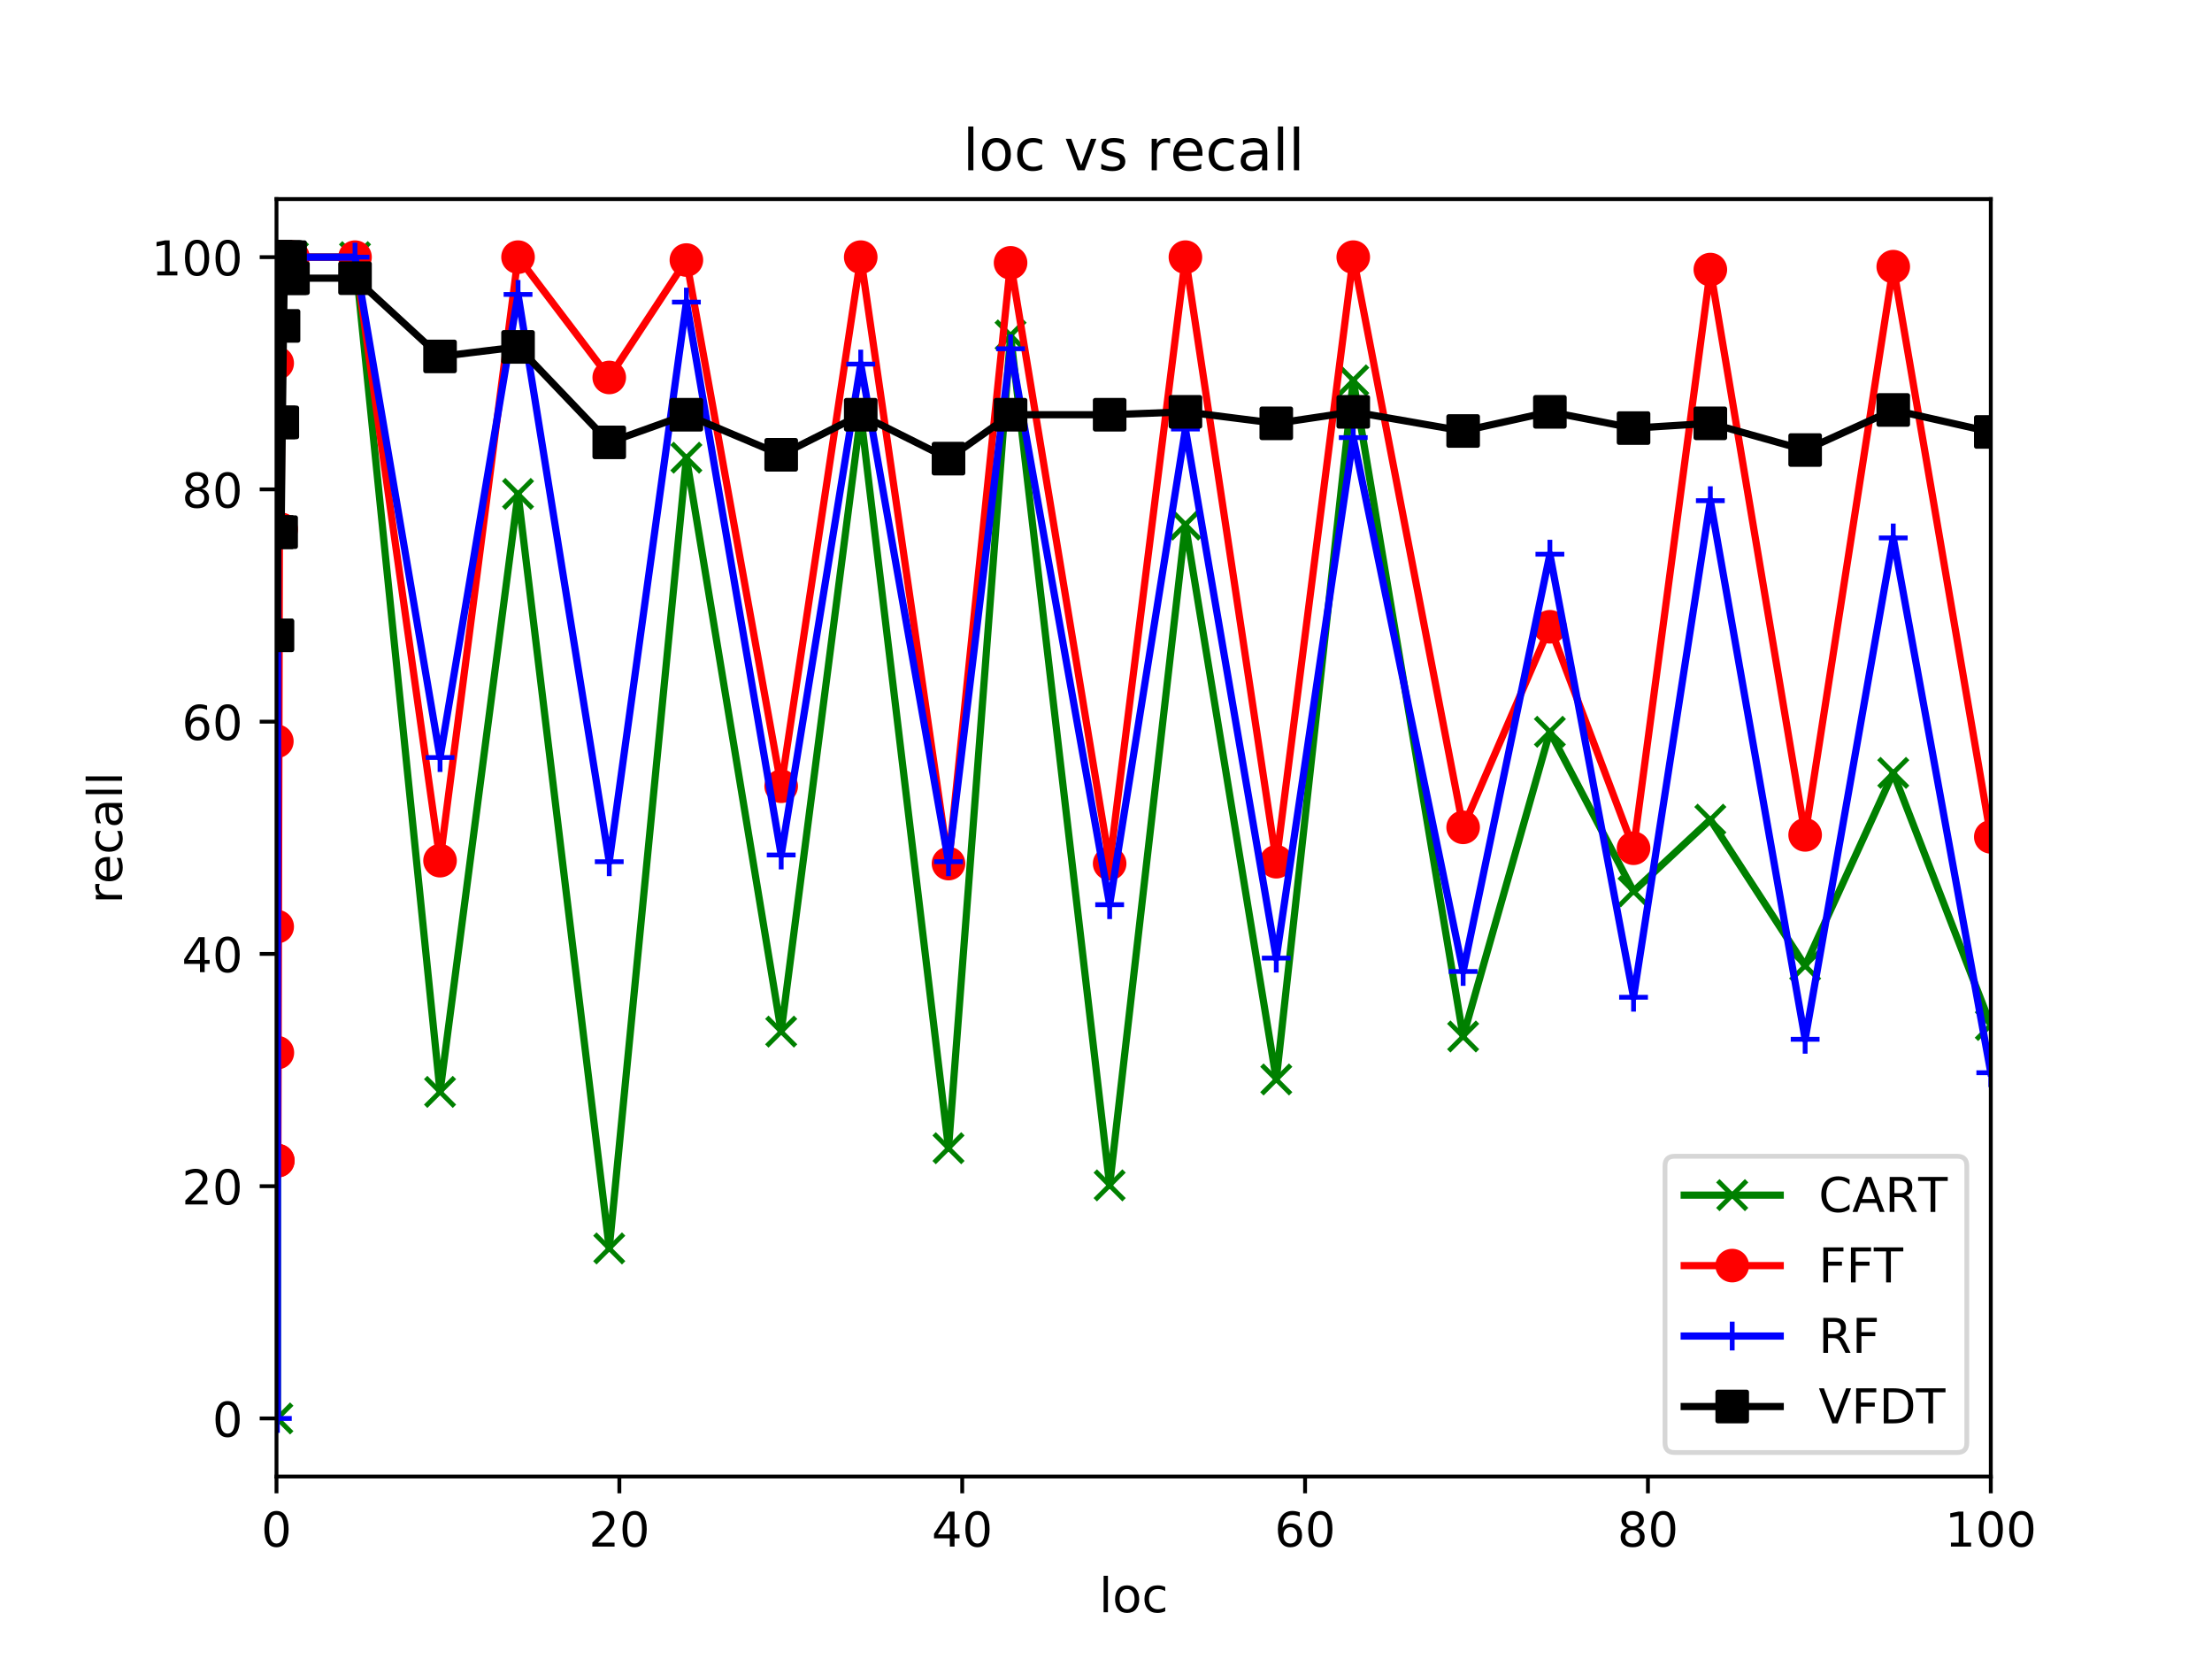 <?xml version="1.0" encoding="utf-8" standalone="no"?>
<!DOCTYPE svg PUBLIC "-//W3C//DTD SVG 1.1//EN"
  "http://www.w3.org/Graphics/SVG/1.1/DTD/svg11.dtd">
<!-- Created with matplotlib (https://matplotlib.org/) -->
<svg height="345.6pt" version="1.1" viewBox="0 0 460.8 345.6" width="460.8pt" xmlns="http://www.w3.org/2000/svg" xmlns:xlink="http://www.w3.org/1999/xlink">
 <defs>
  <style type="text/css">
*{stroke-linecap:butt;stroke-linejoin:round;}
  </style>
 </defs>
 <g id="figure_1">
  <g id="patch_1">
   <path d="M 0 345.6 
L 460.8 345.6 
L 460.8 0 
L 0 0 
z
" style="fill:#ffffff;"/>
  </g>
  <g id="axes_1">
   <g id="patch_2">
    <path d="M 57.6 307.584 
L 414.72 307.584 
L 414.72 41.472 
L 57.6 41.472 
z
" style="fill:#ffffff;"/>
   </g>
   <g id="matplotlib.axis_1">
    <g id="xtick_1">
     <g id="line2d_1">
      <defs>
       <path d="M 0 0 
L 0 3.5 
" id="mafde038e0d" style="stroke:#000000;stroke-width:0.8;"/>
      </defs>
      <g>
       <use style="stroke:#000000;stroke-width:0.8;" x="57.6" xlink:href="#mafde038e0d" y="307.584"/>
      </g>
     </g>
     <g id="text_1">
      <!-- 0 -->
      <defs>
       <path d="M 31.781 66.406 
Q 24.172 66.406 20.328 58.906 
Q 16.5 51.422 16.5 36.375 
Q 16.5 21.391 20.328 13.891 
Q 24.172 6.391 31.781 6.391 
Q 39.453 6.391 43.281 13.891 
Q 47.125 21.391 47.125 36.375 
Q 47.125 51.422 43.281 58.906 
Q 39.453 66.406 31.781 66.406 
z
M 31.781 74.219 
Q 44.047 74.219 50.516 64.516 
Q 56.984 54.828 56.984 36.375 
Q 56.984 17.969 50.516 8.266 
Q 44.047 -1.422 31.781 -1.422 
Q 19.531 -1.422 13.062 8.266 
Q 6.594 17.969 6.594 36.375 
Q 6.594 54.828 13.062 64.516 
Q 19.531 74.219 31.781 74.219 
z
" id="DejaVuSans-48"/>
      </defs>
      <g transform="translate(54.419 322.182)scale(0.1 -0.1)">
       <use xlink:href="#DejaVuSans-48"/>
      </g>
     </g>
    </g>
    <g id="xtick_2">
     <g id="line2d_2">
      <g>
       <use style="stroke:#000000;stroke-width:0.8;" x="129.024" xlink:href="#mafde038e0d" y="307.584"/>
      </g>
     </g>
     <g id="text_2">
      <!-- 20 -->
      <defs>
       <path d="M 19.188 8.297 
L 53.609 8.297 
L 53.609 0 
L 7.328 0 
L 7.328 8.297 
Q 12.938 14.109 22.625 23.891 
Q 32.328 33.688 34.812 36.531 
Q 39.547 41.844 41.422 45.531 
Q 43.312 49.219 43.312 52.781 
Q 43.312 58.594 39.234 62.25 
Q 35.156 65.922 28.609 65.922 
Q 23.969 65.922 18.812 64.312 
Q 13.672 62.703 7.812 59.422 
L 7.812 69.391 
Q 13.766 71.781 18.938 73 
Q 24.125 74.219 28.422 74.219 
Q 39.75 74.219 46.484 68.547 
Q 53.219 62.891 53.219 53.422 
Q 53.219 48.922 51.531 44.891 
Q 49.859 40.875 45.406 35.406 
Q 44.188 33.984 37.641 27.219 
Q 31.109 20.453 19.188 8.297 
z
" id="DejaVuSans-50"/>
      </defs>
      <g transform="translate(122.662 322.182)scale(0.1 -0.1)">
       <use xlink:href="#DejaVuSans-50"/>
       <use x="63.623" xlink:href="#DejaVuSans-48"/>
      </g>
     </g>
    </g>
    <g id="xtick_3">
     <g id="line2d_3">
      <g>
       <use style="stroke:#000000;stroke-width:0.8;" x="200.448" xlink:href="#mafde038e0d" y="307.584"/>
      </g>
     </g>
     <g id="text_3">
      <!-- 40 -->
      <defs>
       <path d="M 37.797 64.312 
L 12.891 25.391 
L 37.797 25.391 
z
M 35.203 72.906 
L 47.609 72.906 
L 47.609 25.391 
L 58.016 25.391 
L 58.016 17.188 
L 47.609 17.188 
L 47.609 0 
L 37.797 0 
L 37.797 17.188 
L 4.891 17.188 
L 4.891 26.703 
z
" id="DejaVuSans-52"/>
      </defs>
      <g transform="translate(194.085 322.182)scale(0.1 -0.1)">
       <use xlink:href="#DejaVuSans-52"/>
       <use x="63.623" xlink:href="#DejaVuSans-48"/>
      </g>
     </g>
    </g>
    <g id="xtick_4">
     <g id="line2d_4">
      <g>
       <use style="stroke:#000000;stroke-width:0.8;" x="271.872" xlink:href="#mafde038e0d" y="307.584"/>
      </g>
     </g>
     <g id="text_4">
      <!-- 60 -->
      <defs>
       <path d="M 33.016 40.375 
Q 26.375 40.375 22.484 35.828 
Q 18.609 31.297 18.609 23.391 
Q 18.609 15.531 22.484 10.953 
Q 26.375 6.391 33.016 6.391 
Q 39.656 6.391 43.531 10.953 
Q 47.406 15.531 47.406 23.391 
Q 47.406 31.297 43.531 35.828 
Q 39.656 40.375 33.016 40.375 
z
M 52.594 71.297 
L 52.594 62.312 
Q 48.875 64.062 45.094 64.984 
Q 41.312 65.922 37.594 65.922 
Q 27.828 65.922 22.672 59.328 
Q 17.531 52.734 16.797 39.406 
Q 19.672 43.656 24.016 45.922 
Q 28.375 48.188 33.594 48.188 
Q 44.578 48.188 50.953 41.516 
Q 57.328 34.859 57.328 23.391 
Q 57.328 12.156 50.688 5.359 
Q 44.047 -1.422 33.016 -1.422 
Q 20.359 -1.422 13.672 8.266 
Q 6.984 17.969 6.984 36.375 
Q 6.984 53.656 15.188 63.938 
Q 23.391 74.219 37.203 74.219 
Q 40.922 74.219 44.703 73.484 
Q 48.484 72.75 52.594 71.297 
z
" id="DejaVuSans-54"/>
      </defs>
      <g transform="translate(265.51 322.182)scale(0.1 -0.1)">
       <use xlink:href="#DejaVuSans-54"/>
       <use x="63.623" xlink:href="#DejaVuSans-48"/>
      </g>
     </g>
    </g>
    <g id="xtick_5">
     <g id="line2d_5">
      <g>
       <use style="stroke:#000000;stroke-width:0.8;" x="343.296" xlink:href="#mafde038e0d" y="307.584"/>
      </g>
     </g>
     <g id="text_5">
      <!-- 80 -->
      <defs>
       <path d="M 31.781 34.625 
Q 24.75 34.625 20.719 30.859 
Q 16.703 27.094 16.703 20.516 
Q 16.703 13.922 20.719 10.156 
Q 24.75 6.391 31.781 6.391 
Q 38.812 6.391 42.859 10.172 
Q 46.922 13.969 46.922 20.516 
Q 46.922 27.094 42.891 30.859 
Q 38.875 34.625 31.781 34.625 
z
M 21.922 38.812 
Q 15.578 40.375 12.031 44.719 
Q 8.5 49.078 8.5 55.328 
Q 8.5 64.062 14.719 69.141 
Q 20.953 74.219 31.781 74.219 
Q 42.672 74.219 48.875 69.141 
Q 55.078 64.062 55.078 55.328 
Q 55.078 49.078 51.531 44.719 
Q 48 40.375 41.703 38.812 
Q 48.828 37.156 52.797 32.312 
Q 56.781 27.484 56.781 20.516 
Q 56.781 9.906 50.312 4.234 
Q 43.844 -1.422 31.781 -1.422 
Q 19.734 -1.422 13.25 4.234 
Q 6.781 9.906 6.781 20.516 
Q 6.781 27.484 10.781 32.312 
Q 14.797 37.156 21.922 38.812 
z
M 18.312 54.391 
Q 18.312 48.734 21.844 45.562 
Q 25.391 42.391 31.781 42.391 
Q 38.141 42.391 41.719 45.562 
Q 45.312 48.734 45.312 54.391 
Q 45.312 60.062 41.719 63.234 
Q 38.141 66.406 31.781 66.406 
Q 25.391 66.406 21.844 63.234 
Q 18.312 60.062 18.312 54.391 
z
" id="DejaVuSans-56"/>
      </defs>
      <g transform="translate(336.933 322.182)scale(0.1 -0.1)">
       <use xlink:href="#DejaVuSans-56"/>
       <use x="63.623" xlink:href="#DejaVuSans-48"/>
      </g>
     </g>
    </g>
    <g id="xtick_6">
     <g id="line2d_6">
      <g>
       <use style="stroke:#000000;stroke-width:0.8;" x="414.72" xlink:href="#mafde038e0d" y="307.584"/>
      </g>
     </g>
     <g id="text_6">
      <!-- 100 -->
      <defs>
       <path d="M 12.406 8.297 
L 28.516 8.297 
L 28.516 63.922 
L 10.984 60.406 
L 10.984 69.391 
L 28.422 72.906 
L 38.281 72.906 
L 38.281 8.297 
L 54.391 8.297 
L 54.391 0 
L 12.406 0 
z
" id="DejaVuSans-49"/>
      </defs>
      <g transform="translate(405.176 322.182)scale(0.1 -0.1)">
       <use xlink:href="#DejaVuSans-49"/>
       <use x="63.623" xlink:href="#DejaVuSans-48"/>
       <use x="127.246" xlink:href="#DejaVuSans-48"/>
      </g>
     </g>
    </g>
    <g id="text_7">
     <!-- loc -->
     <defs>
      <path d="M 9.422 75.984 
L 18.406 75.984 
L 18.406 0 
L 9.422 0 
z
" id="DejaVuSans-108"/>
      <path d="M 30.609 48.391 
Q 23.391 48.391 19.188 42.75 
Q 14.984 37.109 14.984 27.297 
Q 14.984 17.484 19.156 11.844 
Q 23.344 6.203 30.609 6.203 
Q 37.797 6.203 41.984 11.859 
Q 46.188 17.531 46.188 27.297 
Q 46.188 37.016 41.984 42.703 
Q 37.797 48.391 30.609 48.391 
z
M 30.609 56 
Q 42.328 56 49.016 48.375 
Q 55.719 40.766 55.719 27.297 
Q 55.719 13.875 49.016 6.219 
Q 42.328 -1.422 30.609 -1.422 
Q 18.844 -1.422 12.172 6.219 
Q 5.516 13.875 5.516 27.297 
Q 5.516 40.766 12.172 48.375 
Q 18.844 56 30.609 56 
z
" id="DejaVuSans-111"/>
      <path d="M 48.781 52.594 
L 48.781 44.188 
Q 44.969 46.297 41.141 47.344 
Q 37.312 48.391 33.406 48.391 
Q 24.656 48.391 19.812 42.844 
Q 14.984 37.312 14.984 27.297 
Q 14.984 17.281 19.812 11.734 
Q 24.656 6.203 33.406 6.203 
Q 37.312 6.203 41.141 7.25 
Q 44.969 8.297 48.781 10.406 
L 48.781 2.094 
Q 45.016 0.344 40.984 -0.531 
Q 36.969 -1.422 32.422 -1.422 
Q 20.062 -1.422 12.781 6.344 
Q 5.516 14.109 5.516 27.297 
Q 5.516 40.672 12.859 48.328 
Q 20.219 56 33.016 56 
Q 37.156 56 41.109 55.141 
Q 45.062 54.297 48.781 52.594 
z
" id="DejaVuSans-99"/>
     </defs>
     <g transform="translate(228.962 335.861)scale(0.1 -0.1)">
      <use xlink:href="#DejaVuSans-108"/>
      <use x="27.783" xlink:href="#DejaVuSans-111"/>
      <use x="88.965" xlink:href="#DejaVuSans-99"/>
     </g>
    </g>
   </g>
   <g id="matplotlib.axis_2">
    <g id="ytick_1">
     <g id="line2d_7">
      <defs>
       <path d="M 0 0 
L -3.5 0 
" id="m027596c91e" style="stroke:#000000;stroke-width:0.8;"/>
      </defs>
      <g>
       <use style="stroke:#000000;stroke-width:0.8;" x="57.6" xlink:href="#m027596c91e" y="295.488"/>
      </g>
     </g>
     <g id="text_8">
      <!-- 0 -->
      <g transform="translate(44.237 299.287)scale(0.1 -0.1)">
       <use xlink:href="#DejaVuSans-48"/>
      </g>
     </g>
    </g>
    <g id="ytick_2">
     <g id="line2d_8">
      <g>
       <use style="stroke:#000000;stroke-width:0.8;" x="57.6" xlink:href="#m027596c91e" y="247.104"/>
      </g>
     </g>
     <g id="text_9">
      <!-- 20 -->
      <g transform="translate(37.875 250.903)scale(0.1 -0.1)">
       <use xlink:href="#DejaVuSans-50"/>
       <use x="63.623" xlink:href="#DejaVuSans-48"/>
      </g>
     </g>
    </g>
    <g id="ytick_3">
     <g id="line2d_9">
      <g>
       <use style="stroke:#000000;stroke-width:0.8;" x="57.6" xlink:href="#m027596c91e" y="198.72"/>
      </g>
     </g>
     <g id="text_10">
      <!-- 40 -->
      <g transform="translate(37.875 202.519)scale(0.1 -0.1)">
       <use xlink:href="#DejaVuSans-52"/>
       <use x="63.623" xlink:href="#DejaVuSans-48"/>
      </g>
     </g>
    </g>
    <g id="ytick_4">
     <g id="line2d_10">
      <g>
       <use style="stroke:#000000;stroke-width:0.8;" x="57.6" xlink:href="#m027596c91e" y="150.336"/>
      </g>
     </g>
     <g id="text_11">
      <!-- 60 -->
      <g transform="translate(37.875 154.135)scale(0.1 -0.1)">
       <use xlink:href="#DejaVuSans-54"/>
       <use x="63.623" xlink:href="#DejaVuSans-48"/>
      </g>
     </g>
    </g>
    <g id="ytick_5">
     <g id="line2d_11">
      <g>
       <use style="stroke:#000000;stroke-width:0.8;" x="57.6" xlink:href="#m027596c91e" y="101.952"/>
      </g>
     </g>
     <g id="text_12">
      <!-- 80 -->
      <g transform="translate(37.875 105.751)scale(0.1 -0.1)">
       <use xlink:href="#DejaVuSans-56"/>
       <use x="63.623" xlink:href="#DejaVuSans-48"/>
      </g>
     </g>
    </g>
    <g id="ytick_6">
     <g id="line2d_12">
      <g>
       <use style="stroke:#000000;stroke-width:0.8;" x="57.6" xlink:href="#m027596c91e" y="53.568"/>
      </g>
     </g>
     <g id="text_13">
      <!-- 100 -->
      <g transform="translate(31.512 57.367)scale(0.1 -0.1)">
       <use xlink:href="#DejaVuSans-49"/>
       <use x="63.623" xlink:href="#DejaVuSans-48"/>
       <use x="127.246" xlink:href="#DejaVuSans-48"/>
      </g>
     </g>
    </g>
    <g id="text_14">
     <!-- recall -->
     <defs>
      <path d="M 41.109 46.297 
Q 39.594 47.172 37.812 47.578 
Q 36.031 48 33.891 48 
Q 26.266 48 22.188 43.047 
Q 18.109 38.094 18.109 28.812 
L 18.109 0 
L 9.078 0 
L 9.078 54.688 
L 18.109 54.688 
L 18.109 46.188 
Q 20.953 51.172 25.484 53.578 
Q 30.031 56 36.531 56 
Q 37.453 56 38.578 55.875 
Q 39.703 55.766 41.062 55.516 
z
" id="DejaVuSans-114"/>
      <path d="M 56.203 29.594 
L 56.203 25.203 
L 14.891 25.203 
Q 15.484 15.922 20.484 11.062 
Q 25.484 6.203 34.422 6.203 
Q 39.594 6.203 44.453 7.469 
Q 49.312 8.734 54.109 11.281 
L 54.109 2.781 
Q 49.266 0.734 44.188 -0.344 
Q 39.109 -1.422 33.891 -1.422 
Q 20.797 -1.422 13.156 6.188 
Q 5.516 13.812 5.516 26.812 
Q 5.516 40.234 12.766 48.109 
Q 20.016 56 32.328 56 
Q 43.359 56 49.781 48.891 
Q 56.203 41.797 56.203 29.594 
z
M 47.219 32.234 
Q 47.125 39.594 43.094 43.984 
Q 39.062 48.391 32.422 48.391 
Q 24.906 48.391 20.391 44.141 
Q 15.875 39.891 15.188 32.172 
z
" id="DejaVuSans-101"/>
      <path d="M 34.281 27.484 
Q 23.391 27.484 19.188 25 
Q 14.984 22.516 14.984 16.5 
Q 14.984 11.719 18.141 8.906 
Q 21.297 6.109 26.703 6.109 
Q 34.188 6.109 38.703 11.406 
Q 43.219 16.703 43.219 25.484 
L 43.219 27.484 
z
M 52.203 31.203 
L 52.203 0 
L 43.219 0 
L 43.219 8.297 
Q 40.141 3.328 35.547 0.953 
Q 30.953 -1.422 24.312 -1.422 
Q 15.922 -1.422 10.953 3.297 
Q 6 8.016 6 15.922 
Q 6 25.141 12.172 29.828 
Q 18.359 34.516 30.609 34.516 
L 43.219 34.516 
L 43.219 35.406 
Q 43.219 41.609 39.141 45 
Q 35.062 48.391 27.688 48.391 
Q 23 48.391 18.547 47.266 
Q 14.109 46.141 10.016 43.891 
L 10.016 52.203 
Q 14.938 54.109 19.578 55.047 
Q 24.219 56 28.609 56 
Q 40.484 56 46.344 49.844 
Q 52.203 43.703 52.203 31.203 
z
" id="DejaVuSans-97"/>
     </defs>
     <g transform="translate(25.433 188.25)rotate(-90)scale(0.1 -0.1)">
      <use xlink:href="#DejaVuSans-114"/>
      <use x="41.082" xlink:href="#DejaVuSans-101"/>
      <use x="102.605" xlink:href="#DejaVuSans-99"/>
      <use x="157.586" xlink:href="#DejaVuSans-97"/>
      <use x="218.865" xlink:href="#DejaVuSans-108"/>
      <use x="246.648" xlink:href="#DejaVuSans-108"/>
     </g>
    </g>
   </g>
   <g id="line2d_13">
    <path clip-path="url(#p654360110b)" d="M 57.6 53.568 
L 57.6 53.568 
L 57.636 53.568 
L 57.671 53.568 
L 57.743 53.568 
L 57.743 53.568 
L 57.779 295.488 
L 57.85 53.568 
L 57.886 53.568 
L 58.35 53.568 
L 58.564 53.568 
L 58.814 53.568 
L 59.064 53.568 
L 59.278 53.568 
L 59.564 53.568 
L 59.743 53.568 
L 60.421 53.568 
L 60.671 53.568 
L 61.028 53.568 
L 73.956 53.568 
L 91.669 227.46 
L 107.918 102.895 
L 126.917 260.071 
L 142.987 95.348 
L 162.736 214.904 
L 179.306 86.397 
L 197.591 239.193 
L 210.519 69.873 
L 231.16 246.935 
L 246.945 109.282 
L 265.872 224.872 
L 281.907 79.236 
L 304.798 215.921 
L 322.869 152.441 
L 340.296 185.681 
L 356.295 170.754 
L 376.044 201.188 
L 394.4 161.005 
L 414.72 213.526 
" style="fill:none;stroke:#008000;stroke-linecap:square;stroke-width:1.5;"/>
    <defs>
     <path d="M -3 3 
L 3 -3 
M -3 -3 
L 3 3 
" id="m4eca862c5f" style="stroke:#008000;"/>
    </defs>
    <g clip-path="url(#p654360110b)">
     <use style="fill:#008000;stroke:#008000;" x="57.6" xlink:href="#m4eca862c5f" y="53.568"/>
     <use style="fill:#008000;stroke:#008000;" x="57.6" xlink:href="#m4eca862c5f" y="53.568"/>
     <use style="fill:#008000;stroke:#008000;" x="57.636" xlink:href="#m4eca862c5f" y="53.568"/>
     <use style="fill:#008000;stroke:#008000;" x="57.671" xlink:href="#m4eca862c5f" y="53.568"/>
     <use style="fill:#008000;stroke:#008000;" x="57.743" xlink:href="#m4eca862c5f" y="53.568"/>
     <use style="fill:#008000;stroke:#008000;" x="57.743" xlink:href="#m4eca862c5f" y="53.568"/>
     <use style="fill:#008000;stroke:#008000;" x="57.779" xlink:href="#m4eca862c5f" y="295.488"/>
     <use style="fill:#008000;stroke:#008000;" x="57.85" xlink:href="#m4eca862c5f" y="53.568"/>
     <use style="fill:#008000;stroke:#008000;" x="57.886" xlink:href="#m4eca862c5f" y="53.568"/>
     <use style="fill:#008000;stroke:#008000;" x="58.35" xlink:href="#m4eca862c5f" y="53.568"/>
     <use style="fill:#008000;stroke:#008000;" x="58.564" xlink:href="#m4eca862c5f" y="53.568"/>
     <use style="fill:#008000;stroke:#008000;" x="58.814" xlink:href="#m4eca862c5f" y="53.568"/>
     <use style="fill:#008000;stroke:#008000;" x="59.064" xlink:href="#m4eca862c5f" y="53.568"/>
     <use style="fill:#008000;stroke:#008000;" x="59.278" xlink:href="#m4eca862c5f" y="53.568"/>
     <use style="fill:#008000;stroke:#008000;" x="59.564" xlink:href="#m4eca862c5f" y="53.568"/>
     <use style="fill:#008000;stroke:#008000;" x="59.743" xlink:href="#m4eca862c5f" y="53.568"/>
     <use style="fill:#008000;stroke:#008000;" x="60.421" xlink:href="#m4eca862c5f" y="53.568"/>
     <use style="fill:#008000;stroke:#008000;" x="60.671" xlink:href="#m4eca862c5f" y="53.568"/>
     <use style="fill:#008000;stroke:#008000;" x="61.028" xlink:href="#m4eca862c5f" y="53.568"/>
     <use style="fill:#008000;stroke:#008000;" x="73.956" xlink:href="#m4eca862c5f" y="53.568"/>
     <use style="fill:#008000;stroke:#008000;" x="91.669" xlink:href="#m4eca862c5f" y="227.46"/>
     <use style="fill:#008000;stroke:#008000;" x="107.918" xlink:href="#m4eca862c5f" y="102.895"/>
     <use style="fill:#008000;stroke:#008000;" x="126.917" xlink:href="#m4eca862c5f" y="260.071"/>
     <use style="fill:#008000;stroke:#008000;" x="142.987" xlink:href="#m4eca862c5f" y="95.348"/>
     <use style="fill:#008000;stroke:#008000;" x="162.736" xlink:href="#m4eca862c5f" y="214.904"/>
     <use style="fill:#008000;stroke:#008000;" x="179.306" xlink:href="#m4eca862c5f" y="86.397"/>
     <use style="fill:#008000;stroke:#008000;" x="197.591" xlink:href="#m4eca862c5f" y="239.193"/>
     <use style="fill:#008000;stroke:#008000;" x="210.519" xlink:href="#m4eca862c5f" y="69.873"/>
     <use style="fill:#008000;stroke:#008000;" x="231.16" xlink:href="#m4eca862c5f" y="246.935"/>
     <use style="fill:#008000;stroke:#008000;" x="246.945" xlink:href="#m4eca862c5f" y="109.282"/>
     <use style="fill:#008000;stroke:#008000;" x="265.872" xlink:href="#m4eca862c5f" y="224.872"/>
     <use style="fill:#008000;stroke:#008000;" x="281.907" xlink:href="#m4eca862c5f" y="79.236"/>
     <use style="fill:#008000;stroke:#008000;" x="304.798" xlink:href="#m4eca862c5f" y="215.921"/>
     <use style="fill:#008000;stroke:#008000;" x="322.869" xlink:href="#m4eca862c5f" y="152.441"/>
     <use style="fill:#008000;stroke:#008000;" x="340.296" xlink:href="#m4eca862c5f" y="185.681"/>
     <use style="fill:#008000;stroke:#008000;" x="356.295" xlink:href="#m4eca862c5f" y="170.754"/>
     <use style="fill:#008000;stroke:#008000;" x="376.044" xlink:href="#m4eca862c5f" y="201.188"/>
     <use style="fill:#008000;stroke:#008000;" x="394.4" xlink:href="#m4eca862c5f" y="161.005"/>
     <use style="fill:#008000;stroke:#008000;" x="414.72" xlink:href="#m4eca862c5f" y="213.526"/>
    </g>
   </g>
   <g id="line2d_14">
    <path clip-path="url(#p654360110b)" d="M 57.6 53.568 
L 57.6 53.568 
L 57.636 53.568 
L 57.671 154.424 
L 57.743 193.035 
L 57.743 75.655 
L 57.779 219.283 
L 57.85 241.782 
L 57.886 241.782 
L 58.35 53.568 
L 58.564 110.274 
L 58.814 53.568 
L 59.064 53.568 
L 59.278 53.568 
L 59.564 53.568 
L 59.743 53.568 
L 60.421 53.568 
L 60.671 53.568 
L 61.028 53.568 
L 73.956 53.568 
L 91.669 179.294 
L 107.918 53.568 
L 126.917 78.631 
L 142.987 54.173 
L 162.736 163.787 
L 179.306 53.568 
L 197.591 179.899 
L 210.519 54.753 
L 231.16 179.899 
L 246.945 53.568 
L 265.872 179.512 
L 281.907 53.568 
L 304.798 172.351 
L 322.869 130.571 
L 340.296 176.705 
L 356.295 56.157 
L 376.044 173.923 
L 394.4 55.552 
L 414.72 174.334 
" style="fill:none;stroke:#ff0000;stroke-linecap:square;stroke-width:1.5;"/>
    <defs>
     <path d="M 0 3 
C 0.796 3 1.559 2.684 2.121 2.121 
C 2.684 1.559 3 0.796 3 0 
C 3 -0.796 2.684 -1.559 2.121 -2.121 
C 1.559 -2.684 0.796 -3 0 -3 
C -0.796 -3 -1.559 -2.684 -2.121 -2.121 
C -2.684 -1.559 -3 -0.796 -3 0 
C -3 0.796 -2.684 1.559 -2.121 2.121 
C -1.559 2.684 -0.796 3 0 3 
z
" id="m2cb3955852" style="stroke:#ff0000;"/>
    </defs>
    <g clip-path="url(#p654360110b)">
     <use style="fill:#ff0000;stroke:#ff0000;" x="57.6" xlink:href="#m2cb3955852" y="53.568"/>
     <use style="fill:#ff0000;stroke:#ff0000;" x="57.6" xlink:href="#m2cb3955852" y="53.568"/>
     <use style="fill:#ff0000;stroke:#ff0000;" x="57.636" xlink:href="#m2cb3955852" y="53.568"/>
     <use style="fill:#ff0000;stroke:#ff0000;" x="57.671" xlink:href="#m2cb3955852" y="154.424"/>
     <use style="fill:#ff0000;stroke:#ff0000;" x="57.743" xlink:href="#m2cb3955852" y="193.035"/>
     <use style="fill:#ff0000;stroke:#ff0000;" x="57.743" xlink:href="#m2cb3955852" y="75.655"/>
     <use style="fill:#ff0000;stroke:#ff0000;" x="57.779" xlink:href="#m2cb3955852" y="219.283"/>
     <use style="fill:#ff0000;stroke:#ff0000;" x="57.85" xlink:href="#m2cb3955852" y="241.782"/>
     <use style="fill:#ff0000;stroke:#ff0000;" x="57.886" xlink:href="#m2cb3955852" y="241.782"/>
     <use style="fill:#ff0000;stroke:#ff0000;" x="58.35" xlink:href="#m2cb3955852" y="53.568"/>
     <use style="fill:#ff0000;stroke:#ff0000;" x="58.564" xlink:href="#m2cb3955852" y="110.274"/>
     <use style="fill:#ff0000;stroke:#ff0000;" x="58.814" xlink:href="#m2cb3955852" y="53.568"/>
     <use style="fill:#ff0000;stroke:#ff0000;" x="59.064" xlink:href="#m2cb3955852" y="53.568"/>
     <use style="fill:#ff0000;stroke:#ff0000;" x="59.278" xlink:href="#m2cb3955852" y="53.568"/>
     <use style="fill:#ff0000;stroke:#ff0000;" x="59.564" xlink:href="#m2cb3955852" y="53.568"/>
     <use style="fill:#ff0000;stroke:#ff0000;" x="59.743" xlink:href="#m2cb3955852" y="53.568"/>
     <use style="fill:#ff0000;stroke:#ff0000;" x="60.421" xlink:href="#m2cb3955852" y="53.568"/>
     <use style="fill:#ff0000;stroke:#ff0000;" x="60.671" xlink:href="#m2cb3955852" y="53.568"/>
     <use style="fill:#ff0000;stroke:#ff0000;" x="61.028" xlink:href="#m2cb3955852" y="53.568"/>
     <use style="fill:#ff0000;stroke:#ff0000;" x="73.956" xlink:href="#m2cb3955852" y="53.568"/>
     <use style="fill:#ff0000;stroke:#ff0000;" x="91.669" xlink:href="#m2cb3955852" y="179.294"/>
     <use style="fill:#ff0000;stroke:#ff0000;" x="107.918" xlink:href="#m2cb3955852" y="53.568"/>
     <use style="fill:#ff0000;stroke:#ff0000;" x="126.917" xlink:href="#m2cb3955852" y="78.631"/>
     <use style="fill:#ff0000;stroke:#ff0000;" x="142.987" xlink:href="#m2cb3955852" y="54.173"/>
     <use style="fill:#ff0000;stroke:#ff0000;" x="162.736" xlink:href="#m2cb3955852" y="163.787"/>
     <use style="fill:#ff0000;stroke:#ff0000;" x="179.306" xlink:href="#m2cb3955852" y="53.568"/>
     <use style="fill:#ff0000;stroke:#ff0000;" x="197.591" xlink:href="#m2cb3955852" y="179.899"/>
     <use style="fill:#ff0000;stroke:#ff0000;" x="210.519" xlink:href="#m2cb3955852" y="54.753"/>
     <use style="fill:#ff0000;stroke:#ff0000;" x="231.16" xlink:href="#m2cb3955852" y="179.899"/>
     <use style="fill:#ff0000;stroke:#ff0000;" x="246.945" xlink:href="#m2cb3955852" y="53.568"/>
     <use style="fill:#ff0000;stroke:#ff0000;" x="265.872" xlink:href="#m2cb3955852" y="179.512"/>
     <use style="fill:#ff0000;stroke:#ff0000;" x="281.907" xlink:href="#m2cb3955852" y="53.568"/>
     <use style="fill:#ff0000;stroke:#ff0000;" x="304.798" xlink:href="#m2cb3955852" y="172.351"/>
     <use style="fill:#ff0000;stroke:#ff0000;" x="322.869" xlink:href="#m2cb3955852" y="130.571"/>
     <use style="fill:#ff0000;stroke:#ff0000;" x="340.296" xlink:href="#m2cb3955852" y="176.705"/>
     <use style="fill:#ff0000;stroke:#ff0000;" x="356.295" xlink:href="#m2cb3955852" y="56.157"/>
     <use style="fill:#ff0000;stroke:#ff0000;" x="376.044" xlink:href="#m2cb3955852" y="173.923"/>
     <use style="fill:#ff0000;stroke:#ff0000;" x="394.4" xlink:href="#m2cb3955852" y="55.552"/>
     <use style="fill:#ff0000;stroke:#ff0000;" x="414.72" xlink:href="#m2cb3955852" y="174.334"/>
    </g>
   </g>
   <g id="line2d_15">
    <path clip-path="url(#p654360110b)" d="M 57.6 53.568 
L 57.6 53.568 
L 57.636 53.568 
L 57.671 53.568 
L 57.743 53.568 
L 57.743 53.568 
L 57.779 295.488 
L 57.85 53.568 
L 57.886 53.568 
L 58.35 53.568 
L 58.564 53.568 
L 58.814 53.568 
L 59.064 53.568 
L 59.278 53.568 
L 59.564 53.568 
L 59.743 53.568 
L 60.421 53.568 
L 60.671 53.568 
L 61.028 53.568 
L 73.956 53.568 
L 91.669 157.811 
L 107.918 61.334 
L 126.917 179.512 
L 142.987 62.93 
L 162.736 178.108 
L 179.306 75.849 
L 197.591 179.512 
L 210.519 72.655 
L 231.16 188.463 
L 246.945 89.372 
L 265.872 199.591 
L 281.907 91.162 
L 304.798 202.373 
L 322.869 115.451 
L 340.296 207.744 
L 356.295 104.299 
L 376.044 216.501 
L 394.4 112.064 
L 414.72 223.468 
" style="fill:none;stroke:#0000ff;stroke-linecap:square;stroke-width:1.5;"/>
    <defs>
     <path d="M -3 0 
L 3 0 
M 0 3 
L 0 -3 
" id="mc3592be4fb" style="stroke:#0000ff;"/>
    </defs>
    <g clip-path="url(#p654360110b)">
     <use style="fill:#0000ff;stroke:#0000ff;" x="57.6" xlink:href="#mc3592be4fb" y="53.568"/>
     <use style="fill:#0000ff;stroke:#0000ff;" x="57.6" xlink:href="#mc3592be4fb" y="53.568"/>
     <use style="fill:#0000ff;stroke:#0000ff;" x="57.636" xlink:href="#mc3592be4fb" y="53.568"/>
     <use style="fill:#0000ff;stroke:#0000ff;" x="57.671" xlink:href="#mc3592be4fb" y="53.568"/>
     <use style="fill:#0000ff;stroke:#0000ff;" x="57.743" xlink:href="#mc3592be4fb" y="53.568"/>
     <use style="fill:#0000ff;stroke:#0000ff;" x="57.743" xlink:href="#mc3592be4fb" y="53.568"/>
     <use style="fill:#0000ff;stroke:#0000ff;" x="57.779" xlink:href="#mc3592be4fb" y="295.488"/>
     <use style="fill:#0000ff;stroke:#0000ff;" x="57.85" xlink:href="#mc3592be4fb" y="53.568"/>
     <use style="fill:#0000ff;stroke:#0000ff;" x="57.886" xlink:href="#mc3592be4fb" y="53.568"/>
     <use style="fill:#0000ff;stroke:#0000ff;" x="58.35" xlink:href="#mc3592be4fb" y="53.568"/>
     <use style="fill:#0000ff;stroke:#0000ff;" x="58.564" xlink:href="#mc3592be4fb" y="53.568"/>
     <use style="fill:#0000ff;stroke:#0000ff;" x="58.814" xlink:href="#mc3592be4fb" y="53.568"/>
     <use style="fill:#0000ff;stroke:#0000ff;" x="59.064" xlink:href="#mc3592be4fb" y="53.568"/>
     <use style="fill:#0000ff;stroke:#0000ff;" x="59.278" xlink:href="#mc3592be4fb" y="53.568"/>
     <use style="fill:#0000ff;stroke:#0000ff;" x="59.564" xlink:href="#mc3592be4fb" y="53.568"/>
     <use style="fill:#0000ff;stroke:#0000ff;" x="59.743" xlink:href="#mc3592be4fb" y="53.568"/>
     <use style="fill:#0000ff;stroke:#0000ff;" x="60.421" xlink:href="#mc3592be4fb" y="53.568"/>
     <use style="fill:#0000ff;stroke:#0000ff;" x="60.671" xlink:href="#mc3592be4fb" y="53.568"/>
     <use style="fill:#0000ff;stroke:#0000ff;" x="61.028" xlink:href="#mc3592be4fb" y="53.568"/>
     <use style="fill:#0000ff;stroke:#0000ff;" x="73.956" xlink:href="#mc3592be4fb" y="53.568"/>
     <use style="fill:#0000ff;stroke:#0000ff;" x="91.669" xlink:href="#mc3592be4fb" y="157.811"/>
     <use style="fill:#0000ff;stroke:#0000ff;" x="107.918" xlink:href="#mc3592be4fb" y="61.334"/>
     <use style="fill:#0000ff;stroke:#0000ff;" x="126.917" xlink:href="#mc3592be4fb" y="179.512"/>
     <use style="fill:#0000ff;stroke:#0000ff;" x="142.987" xlink:href="#mc3592be4fb" y="62.93"/>
     <use style="fill:#0000ff;stroke:#0000ff;" x="162.736" xlink:href="#mc3592be4fb" y="178.108"/>
     <use style="fill:#0000ff;stroke:#0000ff;" x="179.306" xlink:href="#mc3592be4fb" y="75.849"/>
     <use style="fill:#0000ff;stroke:#0000ff;" x="197.591" xlink:href="#mc3592be4fb" y="179.512"/>
     <use style="fill:#0000ff;stroke:#0000ff;" x="210.519" xlink:href="#mc3592be4fb" y="72.655"/>
     <use style="fill:#0000ff;stroke:#0000ff;" x="231.16" xlink:href="#mc3592be4fb" y="188.463"/>
     <use style="fill:#0000ff;stroke:#0000ff;" x="246.945" xlink:href="#mc3592be4fb" y="89.372"/>
     <use style="fill:#0000ff;stroke:#0000ff;" x="265.872" xlink:href="#mc3592be4fb" y="199.591"/>
     <use style="fill:#0000ff;stroke:#0000ff;" x="281.907" xlink:href="#mc3592be4fb" y="91.162"/>
     <use style="fill:#0000ff;stroke:#0000ff;" x="304.798" xlink:href="#mc3592be4fb" y="202.373"/>
     <use style="fill:#0000ff;stroke:#0000ff;" x="322.869" xlink:href="#mc3592be4fb" y="115.451"/>
     <use style="fill:#0000ff;stroke:#0000ff;" x="340.296" xlink:href="#mc3592be4fb" y="207.744"/>
     <use style="fill:#0000ff;stroke:#0000ff;" x="356.295" xlink:href="#mc3592be4fb" y="104.299"/>
     <use style="fill:#0000ff;stroke:#0000ff;" x="376.044" xlink:href="#mc3592be4fb" y="216.501"/>
     <use style="fill:#0000ff;stroke:#0000ff;" x="394.4" xlink:href="#mc3592be4fb" y="112.064"/>
     <use style="fill:#0000ff;stroke:#0000ff;" x="414.72" xlink:href="#mc3592be4fb" y="223.468"/>
    </g>
   </g>
   <g id="line2d_16">
    <path clip-path="url(#p654360110b)" d="M 57.6 53.568 
L 57.6 53.568 
L 57.636 53.568 
L 57.671 53.568 
L 57.743 53.568 
L 57.743 132.361 
L 57.779 132.361 
L 57.85 110.855 
L 57.886 110.855 
L 58.35 87.993 
L 58.564 110.855 
L 58.814 87.993 
L 59.064 67.89 
L 59.278 53.568 
L 59.564 53.568 
L 59.743 53.568 
L 60.421 53.568 
L 60.671 57.947 
L 61.028 57.947 
L 73.956 57.947 
L 91.669 74.252 
L 107.918 72.268 
L 126.917 92.154 
L 142.987 86.397 
L 162.736 94.743 
L 179.306 86.397 
L 197.591 95.541 
L 210.519 86.397 
L 231.16 86.397 
L 246.945 85.792 
L 265.872 88.187 
L 281.907 85.792 
L 304.798 89.783 
L 322.869 85.792 
L 340.296 89.179 
L 356.295 88.187 
L 376.044 93.751 
L 394.4 85.405 
L 414.72 89.977 
" style="fill:none;stroke:#000000;stroke-linecap:square;stroke-width:1.5;"/>
    <defs>
     <path d="M -3 3 
L 3 3 
L 3 -3 
L -3 -3 
z
" id="m609a14443b" style="stroke:#000000;stroke-linejoin:miter;"/>
    </defs>
    <g clip-path="url(#p654360110b)">
     <use style="stroke:#000000;stroke-linejoin:miter;" x="57.6" xlink:href="#m609a14443b" y="53.568"/>
     <use style="stroke:#000000;stroke-linejoin:miter;" x="57.6" xlink:href="#m609a14443b" y="53.568"/>
     <use style="stroke:#000000;stroke-linejoin:miter;" x="57.636" xlink:href="#m609a14443b" y="53.568"/>
     <use style="stroke:#000000;stroke-linejoin:miter;" x="57.671" xlink:href="#m609a14443b" y="53.568"/>
     <use style="stroke:#000000;stroke-linejoin:miter;" x="57.743" xlink:href="#m609a14443b" y="53.568"/>
     <use style="stroke:#000000;stroke-linejoin:miter;" x="57.743" xlink:href="#m609a14443b" y="132.361"/>
     <use style="stroke:#000000;stroke-linejoin:miter;" x="57.779" xlink:href="#m609a14443b" y="132.361"/>
     <use style="stroke:#000000;stroke-linejoin:miter;" x="57.85" xlink:href="#m609a14443b" y="110.855"/>
     <use style="stroke:#000000;stroke-linejoin:miter;" x="57.886" xlink:href="#m609a14443b" y="110.855"/>
     <use style="stroke:#000000;stroke-linejoin:miter;" x="58.35" xlink:href="#m609a14443b" y="87.993"/>
     <use style="stroke:#000000;stroke-linejoin:miter;" x="58.564" xlink:href="#m609a14443b" y="110.855"/>
     <use style="stroke:#000000;stroke-linejoin:miter;" x="58.814" xlink:href="#m609a14443b" y="87.993"/>
     <use style="stroke:#000000;stroke-linejoin:miter;" x="59.064" xlink:href="#m609a14443b" y="67.89"/>
     <use style="stroke:#000000;stroke-linejoin:miter;" x="59.278" xlink:href="#m609a14443b" y="53.568"/>
     <use style="stroke:#000000;stroke-linejoin:miter;" x="59.564" xlink:href="#m609a14443b" y="53.568"/>
     <use style="stroke:#000000;stroke-linejoin:miter;" x="59.743" xlink:href="#m609a14443b" y="53.568"/>
     <use style="stroke:#000000;stroke-linejoin:miter;" x="60.421" xlink:href="#m609a14443b" y="53.568"/>
     <use style="stroke:#000000;stroke-linejoin:miter;" x="60.671" xlink:href="#m609a14443b" y="57.947"/>
     <use style="stroke:#000000;stroke-linejoin:miter;" x="61.028" xlink:href="#m609a14443b" y="57.947"/>
     <use style="stroke:#000000;stroke-linejoin:miter;" x="73.956" xlink:href="#m609a14443b" y="57.947"/>
     <use style="stroke:#000000;stroke-linejoin:miter;" x="91.669" xlink:href="#m609a14443b" y="74.252"/>
     <use style="stroke:#000000;stroke-linejoin:miter;" x="107.918" xlink:href="#m609a14443b" y="72.268"/>
     <use style="stroke:#000000;stroke-linejoin:miter;" x="126.917" xlink:href="#m609a14443b" y="92.154"/>
     <use style="stroke:#000000;stroke-linejoin:miter;" x="142.987" xlink:href="#m609a14443b" y="86.397"/>
     <use style="stroke:#000000;stroke-linejoin:miter;" x="162.736" xlink:href="#m609a14443b" y="94.743"/>
     <use style="stroke:#000000;stroke-linejoin:miter;" x="179.306" xlink:href="#m609a14443b" y="86.397"/>
     <use style="stroke:#000000;stroke-linejoin:miter;" x="197.591" xlink:href="#m609a14443b" y="95.541"/>
     <use style="stroke:#000000;stroke-linejoin:miter;" x="210.519" xlink:href="#m609a14443b" y="86.397"/>
     <use style="stroke:#000000;stroke-linejoin:miter;" x="231.16" xlink:href="#m609a14443b" y="86.397"/>
     <use style="stroke:#000000;stroke-linejoin:miter;" x="246.945" xlink:href="#m609a14443b" y="85.792"/>
     <use style="stroke:#000000;stroke-linejoin:miter;" x="265.872" xlink:href="#m609a14443b" y="88.187"/>
     <use style="stroke:#000000;stroke-linejoin:miter;" x="281.907" xlink:href="#m609a14443b" y="85.792"/>
     <use style="stroke:#000000;stroke-linejoin:miter;" x="304.798" xlink:href="#m609a14443b" y="89.783"/>
     <use style="stroke:#000000;stroke-linejoin:miter;" x="322.869" xlink:href="#m609a14443b" y="85.792"/>
     <use style="stroke:#000000;stroke-linejoin:miter;" x="340.296" xlink:href="#m609a14443b" y="89.179"/>
     <use style="stroke:#000000;stroke-linejoin:miter;" x="356.295" xlink:href="#m609a14443b" y="88.187"/>
     <use style="stroke:#000000;stroke-linejoin:miter;" x="376.044" xlink:href="#m609a14443b" y="93.751"/>
     <use style="stroke:#000000;stroke-linejoin:miter;" x="394.4" xlink:href="#m609a14443b" y="85.405"/>
     <use style="stroke:#000000;stroke-linejoin:miter;" x="414.72" xlink:href="#m609a14443b" y="89.977"/>
    </g>
   </g>
   <g id="patch_3">
    <path d="M 57.6 307.584 
L 57.6 41.472 
" style="fill:none;stroke:#000000;stroke-linecap:square;stroke-linejoin:miter;stroke-width:0.8;"/>
   </g>
   <g id="patch_4">
    <path d="M 414.72 307.584 
L 414.72 41.472 
" style="fill:none;stroke:#000000;stroke-linecap:square;stroke-linejoin:miter;stroke-width:0.8;"/>
   </g>
   <g id="patch_5">
    <path d="M 57.6 307.584 
L 414.72 307.584 
" style="fill:none;stroke:#000000;stroke-linecap:square;stroke-linejoin:miter;stroke-width:0.8;"/>
   </g>
   <g id="patch_6">
    <path d="M 57.6 41.472 
L 414.72 41.472 
" style="fill:none;stroke:#000000;stroke-linecap:square;stroke-linejoin:miter;stroke-width:0.8;"/>
   </g>
   <g id="text_15">
    <!-- loc vs recall -->
    <defs>
     <path id="DejaVuSans-32"/>
     <path d="M 2.984 54.688 
L 12.5 54.688 
L 29.594 8.797 
L 46.688 54.688 
L 56.203 54.688 
L 35.688 0 
L 23.484 0 
z
" id="DejaVuSans-118"/>
     <path d="M 44.281 53.078 
L 44.281 44.578 
Q 40.484 46.531 36.375 47.5 
Q 32.281 48.484 27.875 48.484 
Q 21.188 48.484 17.844 46.438 
Q 14.5 44.391 14.5 40.281 
Q 14.5 37.156 16.891 35.375 
Q 19.281 33.594 26.516 31.984 
L 29.594 31.297 
Q 39.156 29.25 43.188 25.516 
Q 47.219 21.781 47.219 15.094 
Q 47.219 7.469 41.188 3.016 
Q 35.156 -1.422 24.609 -1.422 
Q 20.219 -1.422 15.453 -0.562 
Q 10.688 0.297 5.422 2 
L 5.422 11.281 
Q 10.406 8.688 15.234 7.391 
Q 20.062 6.109 24.812 6.109 
Q 31.156 6.109 34.562 8.281 
Q 37.984 10.453 37.984 14.406 
Q 37.984 18.062 35.516 20.016 
Q 33.062 21.969 24.703 23.781 
L 21.578 24.516 
Q 13.234 26.266 9.516 29.906 
Q 5.812 33.547 5.812 39.891 
Q 5.812 47.609 11.281 51.797 
Q 16.75 56 26.812 56 
Q 31.781 56 36.172 55.266 
Q 40.578 54.547 44.281 53.078 
z
" id="DejaVuSans-115"/>
    </defs>
    <g transform="translate(200.566 35.472)scale(0.12 -0.12)">
     <use xlink:href="#DejaVuSans-108"/>
     <use x="27.783" xlink:href="#DejaVuSans-111"/>
     <use x="88.965" xlink:href="#DejaVuSans-99"/>
     <use x="143.945" xlink:href="#DejaVuSans-32"/>
     <use x="175.732" xlink:href="#DejaVuSans-118"/>
     <use x="234.912" xlink:href="#DejaVuSans-115"/>
     <use x="287.012" xlink:href="#DejaVuSans-32"/>
     <use x="318.799" xlink:href="#DejaVuSans-114"/>
     <use x="359.881" xlink:href="#DejaVuSans-101"/>
     <use x="421.404" xlink:href="#DejaVuSans-99"/>
     <use x="476.385" xlink:href="#DejaVuSans-97"/>
     <use x="537.664" xlink:href="#DejaVuSans-108"/>
     <use x="565.447" xlink:href="#DejaVuSans-108"/>
    </g>
   </g>
   <g id="legend_1">
    <g id="patch_7">
     <path d="M 348.851 302.584 
L 407.72 302.584 
Q 409.72 302.584 409.72 300.584 
L 409.72 242.871 
Q 409.72 240.871 407.72 240.871 
L 348.851 240.871 
Q 346.851 240.871 346.851 242.871 
L 346.851 300.584 
Q 346.851 302.584 348.851 302.584 
z
" style="fill:#ffffff;opacity:0.8;stroke:#cccccc;stroke-linejoin:miter;"/>
    </g>
    <g id="line2d_17">
     <path d="M 350.851 248.97 
L 370.851 248.97 
" style="fill:none;stroke:#008000;stroke-linecap:square;stroke-width:1.5;"/>
    </g>
    <g id="line2d_18">
     <g>
      <use style="fill:#008000;stroke:#008000;" x="360.851" xlink:href="#m4eca862c5f" y="248.97"/>
     </g>
    </g>
    <g id="text_16">
     <!-- CART -->
     <defs>
      <path d="M 64.406 67.281 
L 64.406 56.891 
Q 59.422 61.531 53.781 63.812 
Q 48.141 66.109 41.797 66.109 
Q 29.297 66.109 22.656 58.469 
Q 16.016 50.828 16.016 36.375 
Q 16.016 21.969 22.656 14.328 
Q 29.297 6.688 41.797 6.688 
Q 48.141 6.688 53.781 8.984 
Q 59.422 11.281 64.406 15.922 
L 64.406 5.609 
Q 59.234 2.094 53.438 0.328 
Q 47.656 -1.422 41.219 -1.422 
Q 24.656 -1.422 15.125 8.703 
Q 5.609 18.844 5.609 36.375 
Q 5.609 53.953 15.125 64.078 
Q 24.656 74.219 41.219 74.219 
Q 47.75 74.219 53.531 72.484 
Q 59.328 70.75 64.406 67.281 
z
" id="DejaVuSans-67"/>
      <path d="M 34.188 63.188 
L 20.797 26.906 
L 47.609 26.906 
z
M 28.609 72.906 
L 39.797 72.906 
L 67.578 0 
L 57.328 0 
L 50.688 18.703 
L 17.828 18.703 
L 11.188 0 
L 0.781 0 
z
" id="DejaVuSans-65"/>
      <path d="M 44.391 34.188 
Q 47.562 33.109 50.562 29.594 
Q 53.562 26.078 56.594 19.922 
L 66.609 0 
L 56 0 
L 46.688 18.703 
Q 43.062 26.031 39.672 28.422 
Q 36.281 30.812 30.422 30.812 
L 19.672 30.812 
L 19.672 0 
L 9.812 0 
L 9.812 72.906 
L 32.078 72.906 
Q 44.578 72.906 50.734 67.672 
Q 56.891 62.453 56.891 51.906 
Q 56.891 45.016 53.688 40.469 
Q 50.484 35.938 44.391 34.188 
z
M 19.672 64.797 
L 19.672 38.922 
L 32.078 38.922 
Q 39.203 38.922 42.844 42.219 
Q 46.484 45.516 46.484 51.906 
Q 46.484 58.297 42.844 61.547 
Q 39.203 64.797 32.078 64.797 
z
" id="DejaVuSans-82"/>
      <path d="M -0.297 72.906 
L 61.375 72.906 
L 61.375 64.594 
L 35.5 64.594 
L 35.5 0 
L 25.594 0 
L 25.594 64.594 
L -0.297 64.594 
z
" id="DejaVuSans-84"/>
     </defs>
     <g transform="translate(378.851 252.47)scale(0.1 -0.1)">
      <use xlink:href="#DejaVuSans-67"/>
      <use x="69.824" xlink:href="#DejaVuSans-65"/>
      <use x="138.232" xlink:href="#DejaVuSans-82"/>
      <use x="207.605" xlink:href="#DejaVuSans-84"/>
     </g>
    </g>
    <g id="line2d_19">
     <path d="M 350.851 263.648 
L 370.851 263.648 
" style="fill:none;stroke:#ff0000;stroke-linecap:square;stroke-width:1.5;"/>
    </g>
    <g id="line2d_20">
     <g>
      <use style="fill:#ff0000;stroke:#ff0000;" x="360.851" xlink:href="#m2cb3955852" y="263.648"/>
     </g>
    </g>
    <g id="text_17">
     <!-- FFT -->
     <defs>
      <path d="M 9.812 72.906 
L 51.703 72.906 
L 51.703 64.594 
L 19.672 64.594 
L 19.672 43.109 
L 48.578 43.109 
L 48.578 34.812 
L 19.672 34.812 
L 19.672 0 
L 9.812 0 
z
" id="DejaVuSans-70"/>
     </defs>
     <g transform="translate(378.851 267.148)scale(0.1 -0.1)">
      <use xlink:href="#DejaVuSans-70"/>
      <use x="57.52" xlink:href="#DejaVuSans-70"/>
      <use x="115.023" xlink:href="#DejaVuSans-84"/>
     </g>
    </g>
    <g id="line2d_21">
     <path d="M 350.851 278.326 
L 370.851 278.326 
" style="fill:none;stroke:#0000ff;stroke-linecap:square;stroke-width:1.5;"/>
    </g>
    <g id="line2d_22">
     <g>
      <use style="fill:#0000ff;stroke:#0000ff;" x="360.851" xlink:href="#mc3592be4fb" y="278.326"/>
     </g>
    </g>
    <g id="text_18">
     <!-- RF -->
     <g transform="translate(378.851 281.826)scale(0.1 -0.1)">
      <use xlink:href="#DejaVuSans-82"/>
      <use x="69.482" xlink:href="#DejaVuSans-70"/>
     </g>
    </g>
    <g id="line2d_23">
     <path d="M 350.851 293.004 
L 370.851 293.004 
" style="fill:none;stroke:#000000;stroke-linecap:square;stroke-width:1.5;"/>
    </g>
    <g id="line2d_24">
     <g>
      <use style="stroke:#000000;stroke-linejoin:miter;" x="360.851" xlink:href="#m609a14443b" y="293.004"/>
     </g>
    </g>
    <g id="text_19">
     <!-- VFDT -->
     <defs>
      <path d="M 28.609 0 
L 0.781 72.906 
L 11.078 72.906 
L 34.188 11.531 
L 57.328 72.906 
L 67.578 72.906 
L 39.797 0 
z
" id="DejaVuSans-86"/>
      <path d="M 19.672 64.797 
L 19.672 8.109 
L 31.594 8.109 
Q 46.688 8.109 53.688 14.938 
Q 60.688 21.781 60.688 36.531 
Q 60.688 51.172 53.688 57.984 
Q 46.688 64.797 31.594 64.797 
z
M 9.812 72.906 
L 30.078 72.906 
Q 51.266 72.906 61.172 64.094 
Q 71.094 55.281 71.094 36.531 
Q 71.094 17.672 61.125 8.828 
Q 51.172 0 30.078 0 
L 9.812 0 
z
" id="DejaVuSans-68"/>
     </defs>
     <g transform="translate(378.851 296.504)scale(0.1 -0.1)">
      <use xlink:href="#DejaVuSans-86"/>
      <use x="68.408" xlink:href="#DejaVuSans-70"/>
      <use x="125.928" xlink:href="#DejaVuSans-68"/>
      <use x="202.93" xlink:href="#DejaVuSans-84"/>
     </g>
    </g>
   </g>
  </g>
 </g>
 <defs>
  <clipPath id="p654360110b">
   <rect height="266.112" width="357.12" x="57.6" y="41.472"/>
  </clipPath>
 </defs>
</svg>
